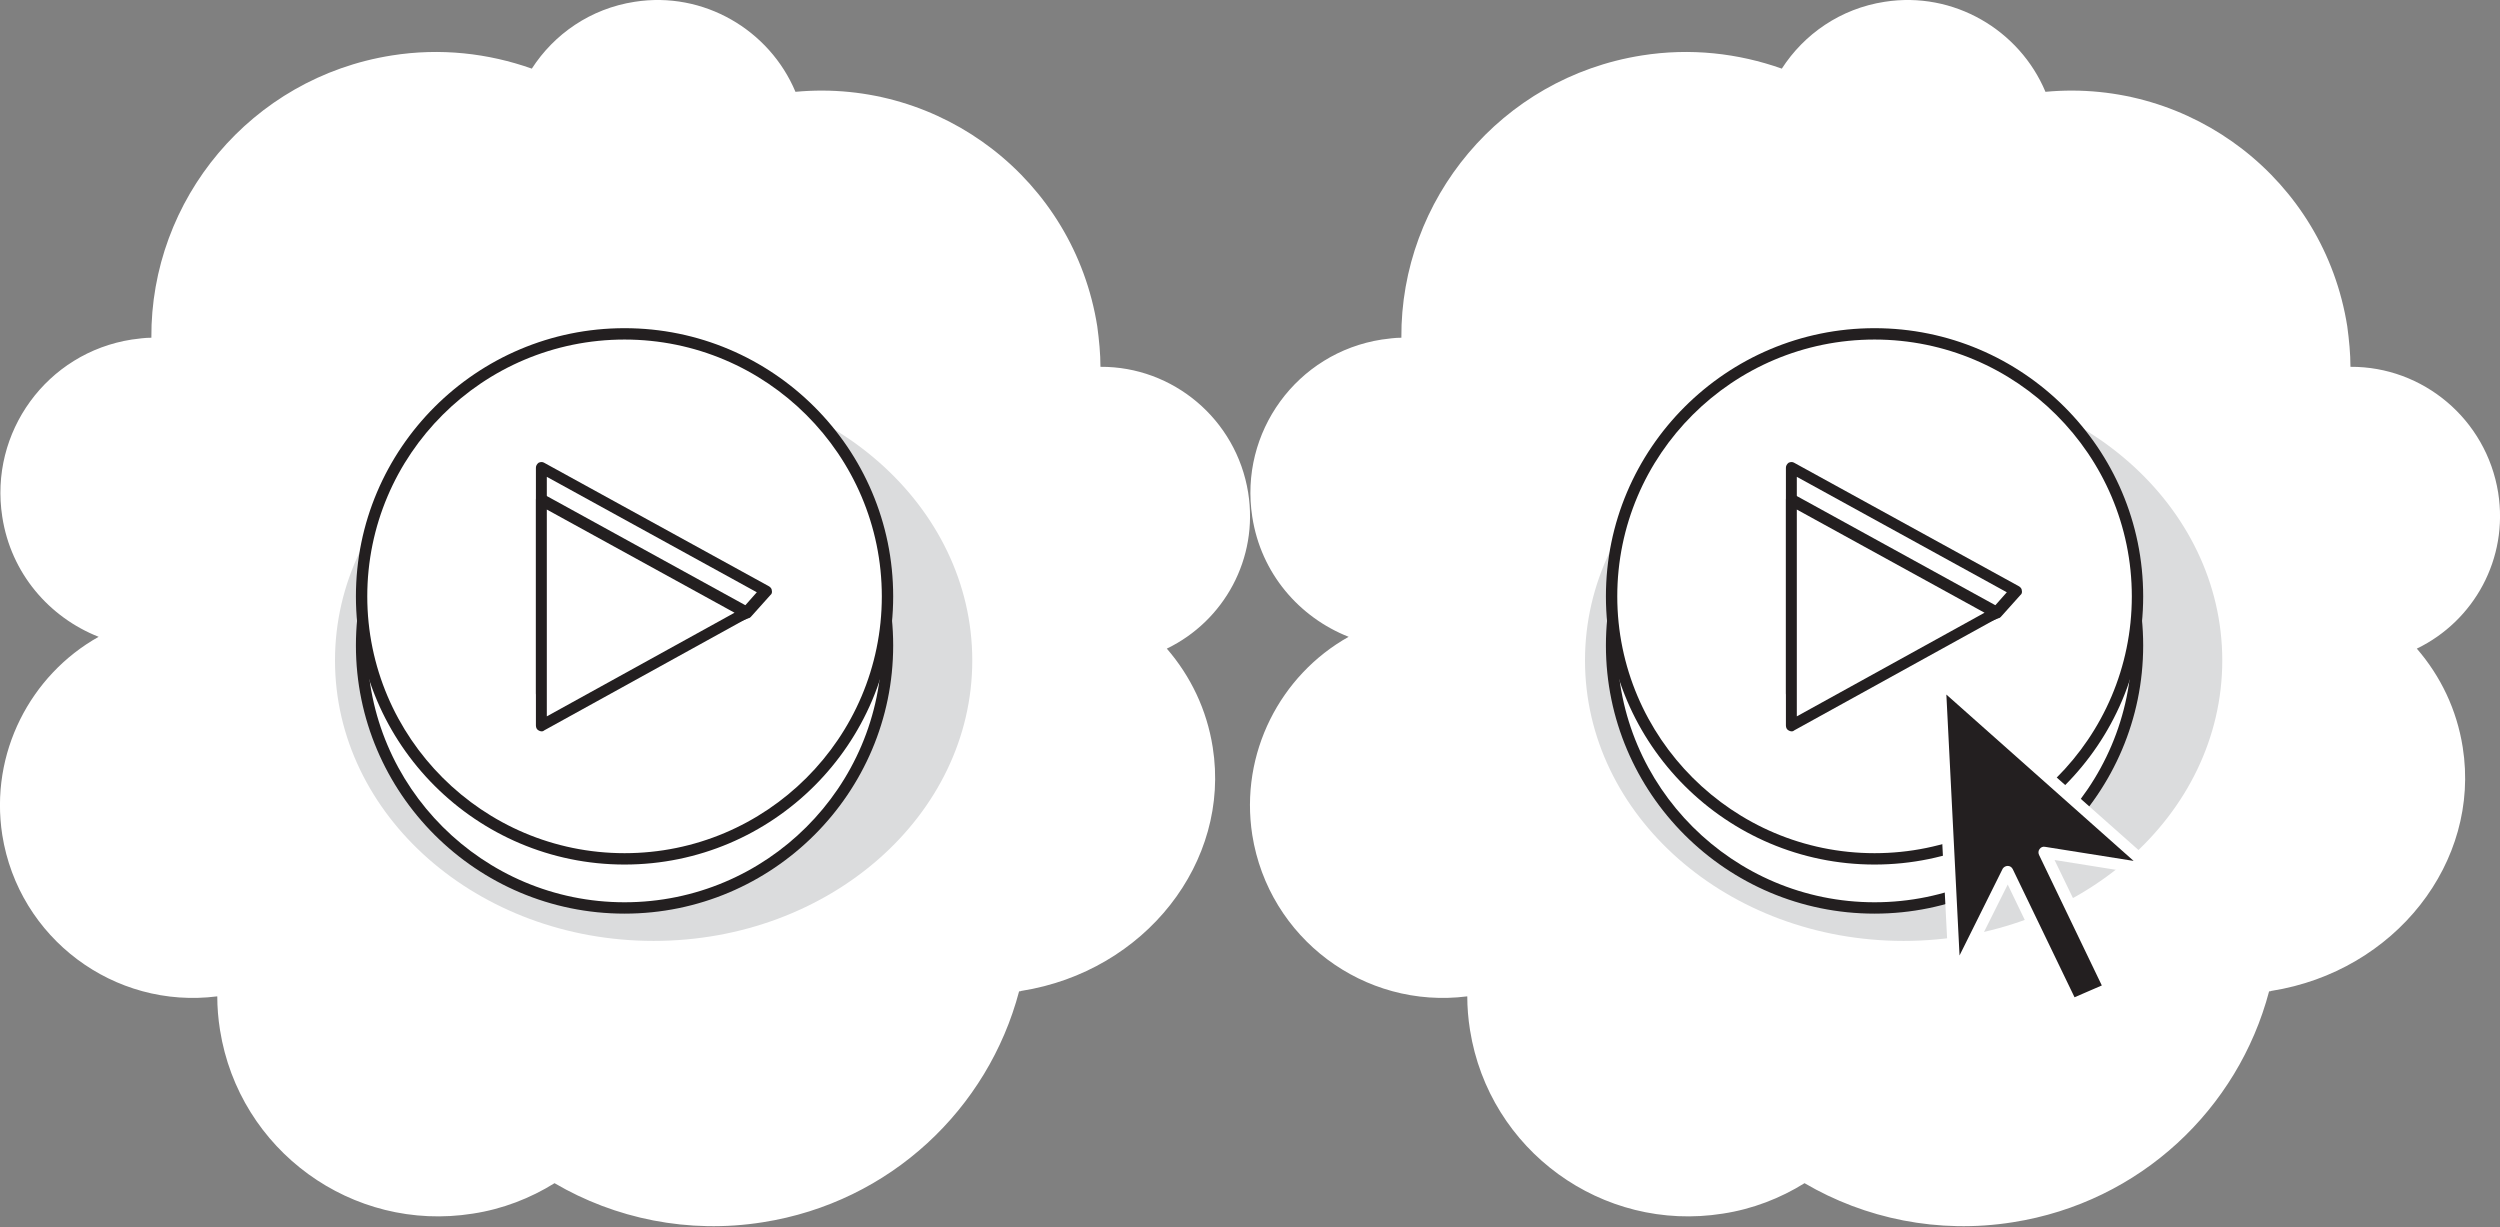 <svg xmlns="http://www.w3.org/2000/svg" width="550" height="270" viewBox="19.2 -395.6 550 270" enable-background="new 19.2 -395.6 550 270"><rect x="19.2" y="-395.6" width="550" height="270" fill="#808080" stroke="none"/><path fill="#fff" d="M568.8-287.2c-2.6-16.2-16.6-27.8-32.5-27.7 0-2.9-.3-5.9-.7-8.9-5.1-32.2-34.3-54.6-66.4-51.6-5.7-13.6-20.2-22.2-35.4-19.8-9.7 1.5-17.7 7.1-22.6 14.7-9.6-3.4-20.1-4.6-30.8-2.9-31 4.9-53.1 31.7-52.9 62.1-1.4 0-2.8.2-4.3.4-18.7 2.9-31.4 20.4-28.5 39 1.9 12.4 10.3 22.1 21.2 26.4-15 8.4-24 25.6-21.2 43.6 3.6 22.7 24.6 38.4 47.3 35.5 0 2.4.2 4.9.6 7.4 4.2 26.5 29.1 44.6 55.6 40.4 6.6-1 12.7-3.4 18-6.7 13.3 7.8 29.4 11.2 45.8 8.6 28.1-4.4 49.6-25 56.4-50.8.2 0 .3 0 .5-.1 27.2-4.3 46.1-28.3 42.1-53.6-1.3-8.3-4.9-15.7-10.1-21.7 12.6-6.1 20.2-19.8 17.9-34.3z"/><path fill="#fff" stroke="#231F20" stroke-width="2.497" stroke-linecap="round" stroke-linejoin="round" stroke-miterlimit="10" d="M342.8-198.5"/><path d="M568.8-287.2c-2.6-16.2-16.6-27.8-32.5-27.7 0-2.9-.3-5.9-.7-8.9-5.1-32.2-34.3-54.6-66.4-51.6-5.7-13.6-20.2-22.2-35.4-19.8-9.7 1.5-17.7 7.1-22.6 14.7-9.6-3.4-20.1-4.6-30.8-2.9-31 4.9-53.1 31.7-52.9 62.1-1.4 0-2.8.2-4.3.4-18.7 2.9-31.4 20.4-28.5 39 1.9 12.4 10.3 22.1 21.2 26.4-15 8.4-24 25.6-21.2 43.6 3.6 22.7 24.6 38.4 47.3 35.5 0 2.4.2 4.9.6 7.4 4.2 26.5 29.1 44.6 55.6 40.4 6.6-1 12.7-3.4 18-6.7 13.3 7.8 29.4 11.2 45.8 8.6 28.1-4.4 49.6-25 56.4-50.8.2 0 .3 0 .5-.1 27.2-4.3 46.1-28.3 42.1-53.6-1.3-8.3-4.9-15.7-10.1-21.7 12.6-6.1 20.2-19.8 17.9-34.3z" fill="none"/><ellipse fill="#DBDCDD" cx="438" cy="-250.3" rx="70.1" ry="61.7"/><ellipse fill="#fff" cx="431.6" cy="-253.6" rx="57.8" ry="57.7"/><path fill="#231F20" d="M431.6-194.6c-32.6 0-59.1-26.5-59.1-59s26.5-59 59.1-59 59.1 26.5 59.1 59-26.5 59-59.1 59zm0-115.5c-31.2 0-56.6 25.3-56.6 56.5 0 31.1 25.4 56.5 56.6 56.5 31.2 0 56.6-25.3 56.6-56.5 0-31.1-25.4-56.5-56.6-56.5z"/><ellipse fill="#fff" cx="431.6" cy="-264.4" rx="57.8" ry="57.7"/><path fill="#231F20" d="M431.6-205.4c-32.6 0-59.1-26.5-59.1-59s26.5-59 59.1-59 59.1 26.5 59.1 59-26.5 59-59.1 59zm0-115.5c-31.2 0-56.6 25.3-56.6 56.5 0 31.1 25.4 56.5 56.6 56.5 31.2 0 56.6-25.3 56.6-56.5 0-31.1-25.4-56.5-56.6-56.5z"/><path fill="#fff" d="M413.3-243.1v-49.7l49.4 27.2-4.3 4.8z"/><path fill="#231F20" d="M413.3-241.8c-.2 0-.5-.1-.7-.2-.3-.2-.5-.6-.5-1v-49.7c0-.4.2-.8.6-1.1.4-.2.9-.2 1.2 0l49.5 27.2c.3.2.6.5.6.9.1.4 0 .8-.3 1l-4.3 4.8c-.1.1-.3.3-.5.3l-45.1 17.7c-.2 0-.4.1-.5.1zm1.2-48.9v45.8l43.1-16.9 3.1-3.5-46.2-25.4z"/><path fill="#fff" d="M413.3-235.9v-49.7l45.1 24.8z"/><path fill="#231F20" d="M413.3-234.7c-.2 0-.4-.1-.6-.2-.4-.2-.6-.6-.6-1.1v-49.7c0-.4.2-.8.6-1.1.4-.2.9-.2 1.2 0L459-262c.4.2.6.6.6 1.1 0 .5-.2.9-.6 1.1l-45.1 24.9c-.2.2-.4.2-.6.2zm1.2-48.8v45.5l41.3-22.8-41.3-22.7z"/><path fill="#fff" stroke="#231F20" stroke-width="2.497" stroke-linecap="round" stroke-linejoin="round" stroke-miterlimit="10" d="M387.1-215.5"/><path fill="#fff" d="M293.8-287.2c-2.6-16.2-16.6-27.8-32.5-27.7 0-2.9-.3-5.9-.7-8.9-5.1-32.2-34.3-54.6-66.4-51.6-5.7-13.6-20.2-22.2-35.4-19.8-9.7 1.5-17.7 7.1-22.6 14.7-9.6-3.4-20.1-4.6-30.8-2.9-31 4.9-53.1 31.7-52.9 62.1-1.4 0-2.8.2-4.3.4-18.7 2.9-31.4 20.4-28.5 39 1.9 12.4 10.3 22.1 21.2 26.4-15 8.4-24 25.6-21.2 43.6 3.6 22.7 24.6 38.4 47.3 35.5 0 2.4.2 4.9.6 7.4 4.2 26.5 29.1 44.6 55.6 40.4 6.6-1 12.7-3.4 18-6.7 13.3 7.8 29.4 11.2 45.8 8.6 28.1-4.4 49.6-25 56.4-50.8.2 0 .3 0 .5-.1 27.2-4.3 46.1-28.3 42.1-53.6-1.3-8.3-4.9-15.7-10.1-21.7 12.6-6.1 20.2-19.8 17.9-34.3z"/><path fill="#fff" stroke="#231F20" stroke-width="2.497" stroke-linecap="round" stroke-linejoin="round" stroke-miterlimit="10" d="M67.8-198.5"/><path d="M293.8-287.2c-2.6-16.2-16.6-27.8-32.5-27.7 0-2.9-.3-5.9-.7-8.9-5.1-32.2-34.3-54.6-66.4-51.6-5.7-13.6-20.2-22.2-35.4-19.8-9.7 1.5-17.7 7.1-22.6 14.7-9.6-3.4-20.1-4.6-30.8-2.9-31 4.9-53.1 31.7-52.9 62.1-1.4 0-2.8.2-4.3.4-18.7 2.9-31.4 20.4-28.5 39 1.9 12.4 10.3 22.1 21.2 26.4-15 8.4-24 25.6-21.2 43.6 3.6 22.7 24.6 38.4 47.3 35.5 0 2.4.2 4.9.6 7.4 4.2 26.5 29.1 44.6 55.6 40.4 6.6-1 12.7-3.4 18-6.7 13.3 7.8 29.4 11.2 45.8 8.6 28.1-4.4 49.6-25 56.4-50.8.2 0 .3 0 .5-.1 27.2-4.3 46.1-28.3 42.1-53.6-1.3-8.3-4.9-15.7-10.1-21.7 12.6-6.1 20.2-19.8 17.9-34.3z" fill="none"/><path fill="#fff" stroke="#231F20" stroke-width="2.497" stroke-linecap="round" stroke-linejoin="round" stroke-miterlimit="10" d="M367.5-215.5"/><path d="M568.8-287.2c-2.6-16.2-16.6-27.8-32.5-27.7 0-2.9-.3-5.9-.7-8.9-5.1-32.2-34.3-54.6-66.4-51.6-5.7-13.6-20.2-22.2-35.4-19.8-9.7 1.5-17.7 7.1-22.6 14.7-9.6-3.4-20.1-4.6-30.8-2.9-31 4.9-53.1 31.7-52.9 62.1-1.4 0-2.8.2-4.3.4-18.7 2.9-31.4 20.4-28.5 39 1.9 12.4 10.3 22.1 21.2 26.4-15 8.4-24 25.6-21.2 43.6 3.6 22.7 24.6 38.4 47.3 35.5 0 2.4.2 4.9.6 7.4 4.2 26.5 29.1 44.6 55.6 40.4 6.6-1 12.7-3.4 18-6.7 13.3 7.8 29.4 11.2 45.8 8.6 28.1-4.4 49.6-25 56.4-50.8.2 0 .3 0 .5-.1 27.2-4.3 46.1-28.3 42.1-53.6-1.3-8.3-4.9-15.7-10.1-21.7 12.6-6.1 20.2-19.8 17.9-34.3z" fill="none"/><path fill="#231F20" d="M492.6-204.2L446-245.6l3.2 65.1 11.7-23.3 14.1 29.3 8.3-3.7-14.4-29.8z"/><path fill="#fff" d="M475-173.3c-.5 0-.9-.3-1.1-.7l-13-27-10.5 21c-.3.5-.8.8-1.4.7-.6-.1-1-.6-1-1.2l-3.3-65.1c0-.5.3-1 .7-1.2.5-.2 1-.1 1.4.2l46.7 41.4c.4.4.5 1 .3 1.5s-.8.8-1.3.7l-21.3-3.4 13.4 27.7c.1.3.2.7 0 1-.1.3-.4.6-.7.7l-8.3 3.6c-.2.1-.4.1-.6.1zm-14.1-31.8c.5 0 .9.3 1.1.7l13.6 28.2 6-2.6-13.8-28.7c-.2-.4-.2-.9.1-1.3.3-.4.7-.6 1.2-.5l19.5 3.1-41.2-36.6 2.9 57.4 9.5-19.1c.2-.3.6-.6 1.1-.6z"/><ellipse fill="#DBDCDD" cx="163" cy="-250.3" rx="70.1" ry="61.7"/><ellipse fill="#fff" cx="156.6" cy="-253.6" rx="57.8" ry="57.7"/><path fill="#231F20" d="M156.6-194.6c-32.6 0-59.1-26.5-59.1-59s26.5-59 59.1-59 59.1 26.5 59.1 59-26.5 59-59.1 59zm0-115.5c-31.2 0-56.6 25.3-56.6 56.5 0 31.1 25.4 56.5 56.6 56.5 31.2 0 56.6-25.3 56.6-56.5 0-31.1-25.4-56.5-56.6-56.5z"/><ellipse fill="#fff" cx="156.6" cy="-264.4" rx="57.8" ry="57.7"/><path fill="#231F20" d="M156.6-205.4c-32.6 0-59.1-26.5-59.1-59s26.5-59 59.1-59 59.1 26.5 59.1 59-26.5 59-59.1 59zm0-115.5c-31.2 0-56.6 25.3-56.6 56.5 0 31.1 25.4 56.5 56.6 56.5 31.2 0 56.6-25.3 56.6-56.5 0-31.1-25.4-56.5-56.6-56.5z"/><path fill="#fff" d="M138.3-243.1v-49.7l49.4 27.2-4.3 4.8z"/><path fill="#231F20" d="M138.3-241.8c-.2 0-.5-.1-.7-.2-.3-.2-.5-.6-.5-1v-49.7c0-.4.2-.8.6-1.1.4-.2.9-.2 1.2 0l49.5 27.2c.3.2.6.5.6.9.1.4 0 .8-.3 1l-4.3 4.8c-.1.1-.3.3-.5.3l-45.1 17.7c-.2 0-.4.1-.5.1zm1.2-48.9v45.8l43.1-16.9 3.1-3.5-46.2-25.4z"/><path fill="#fff" d="M138.3-235.9v-49.7l45.1 24.8z"/><path fill="#231F20" d="M138.3-234.7c-.2 0-.4-.1-.6-.2-.4-.2-.6-.6-.6-1.1v-49.7c0-.4.2-.8.6-1.1.4-.2.9-.2 1.2 0L184-262c.4.2.6.6.6 1.1 0 .5-.2.9-.6 1.1l-45.1 24.9c-.2.2-.4.2-.6.2zm1.2-48.8v45.5l41.3-22.8-41.3-22.7z"/></svg>